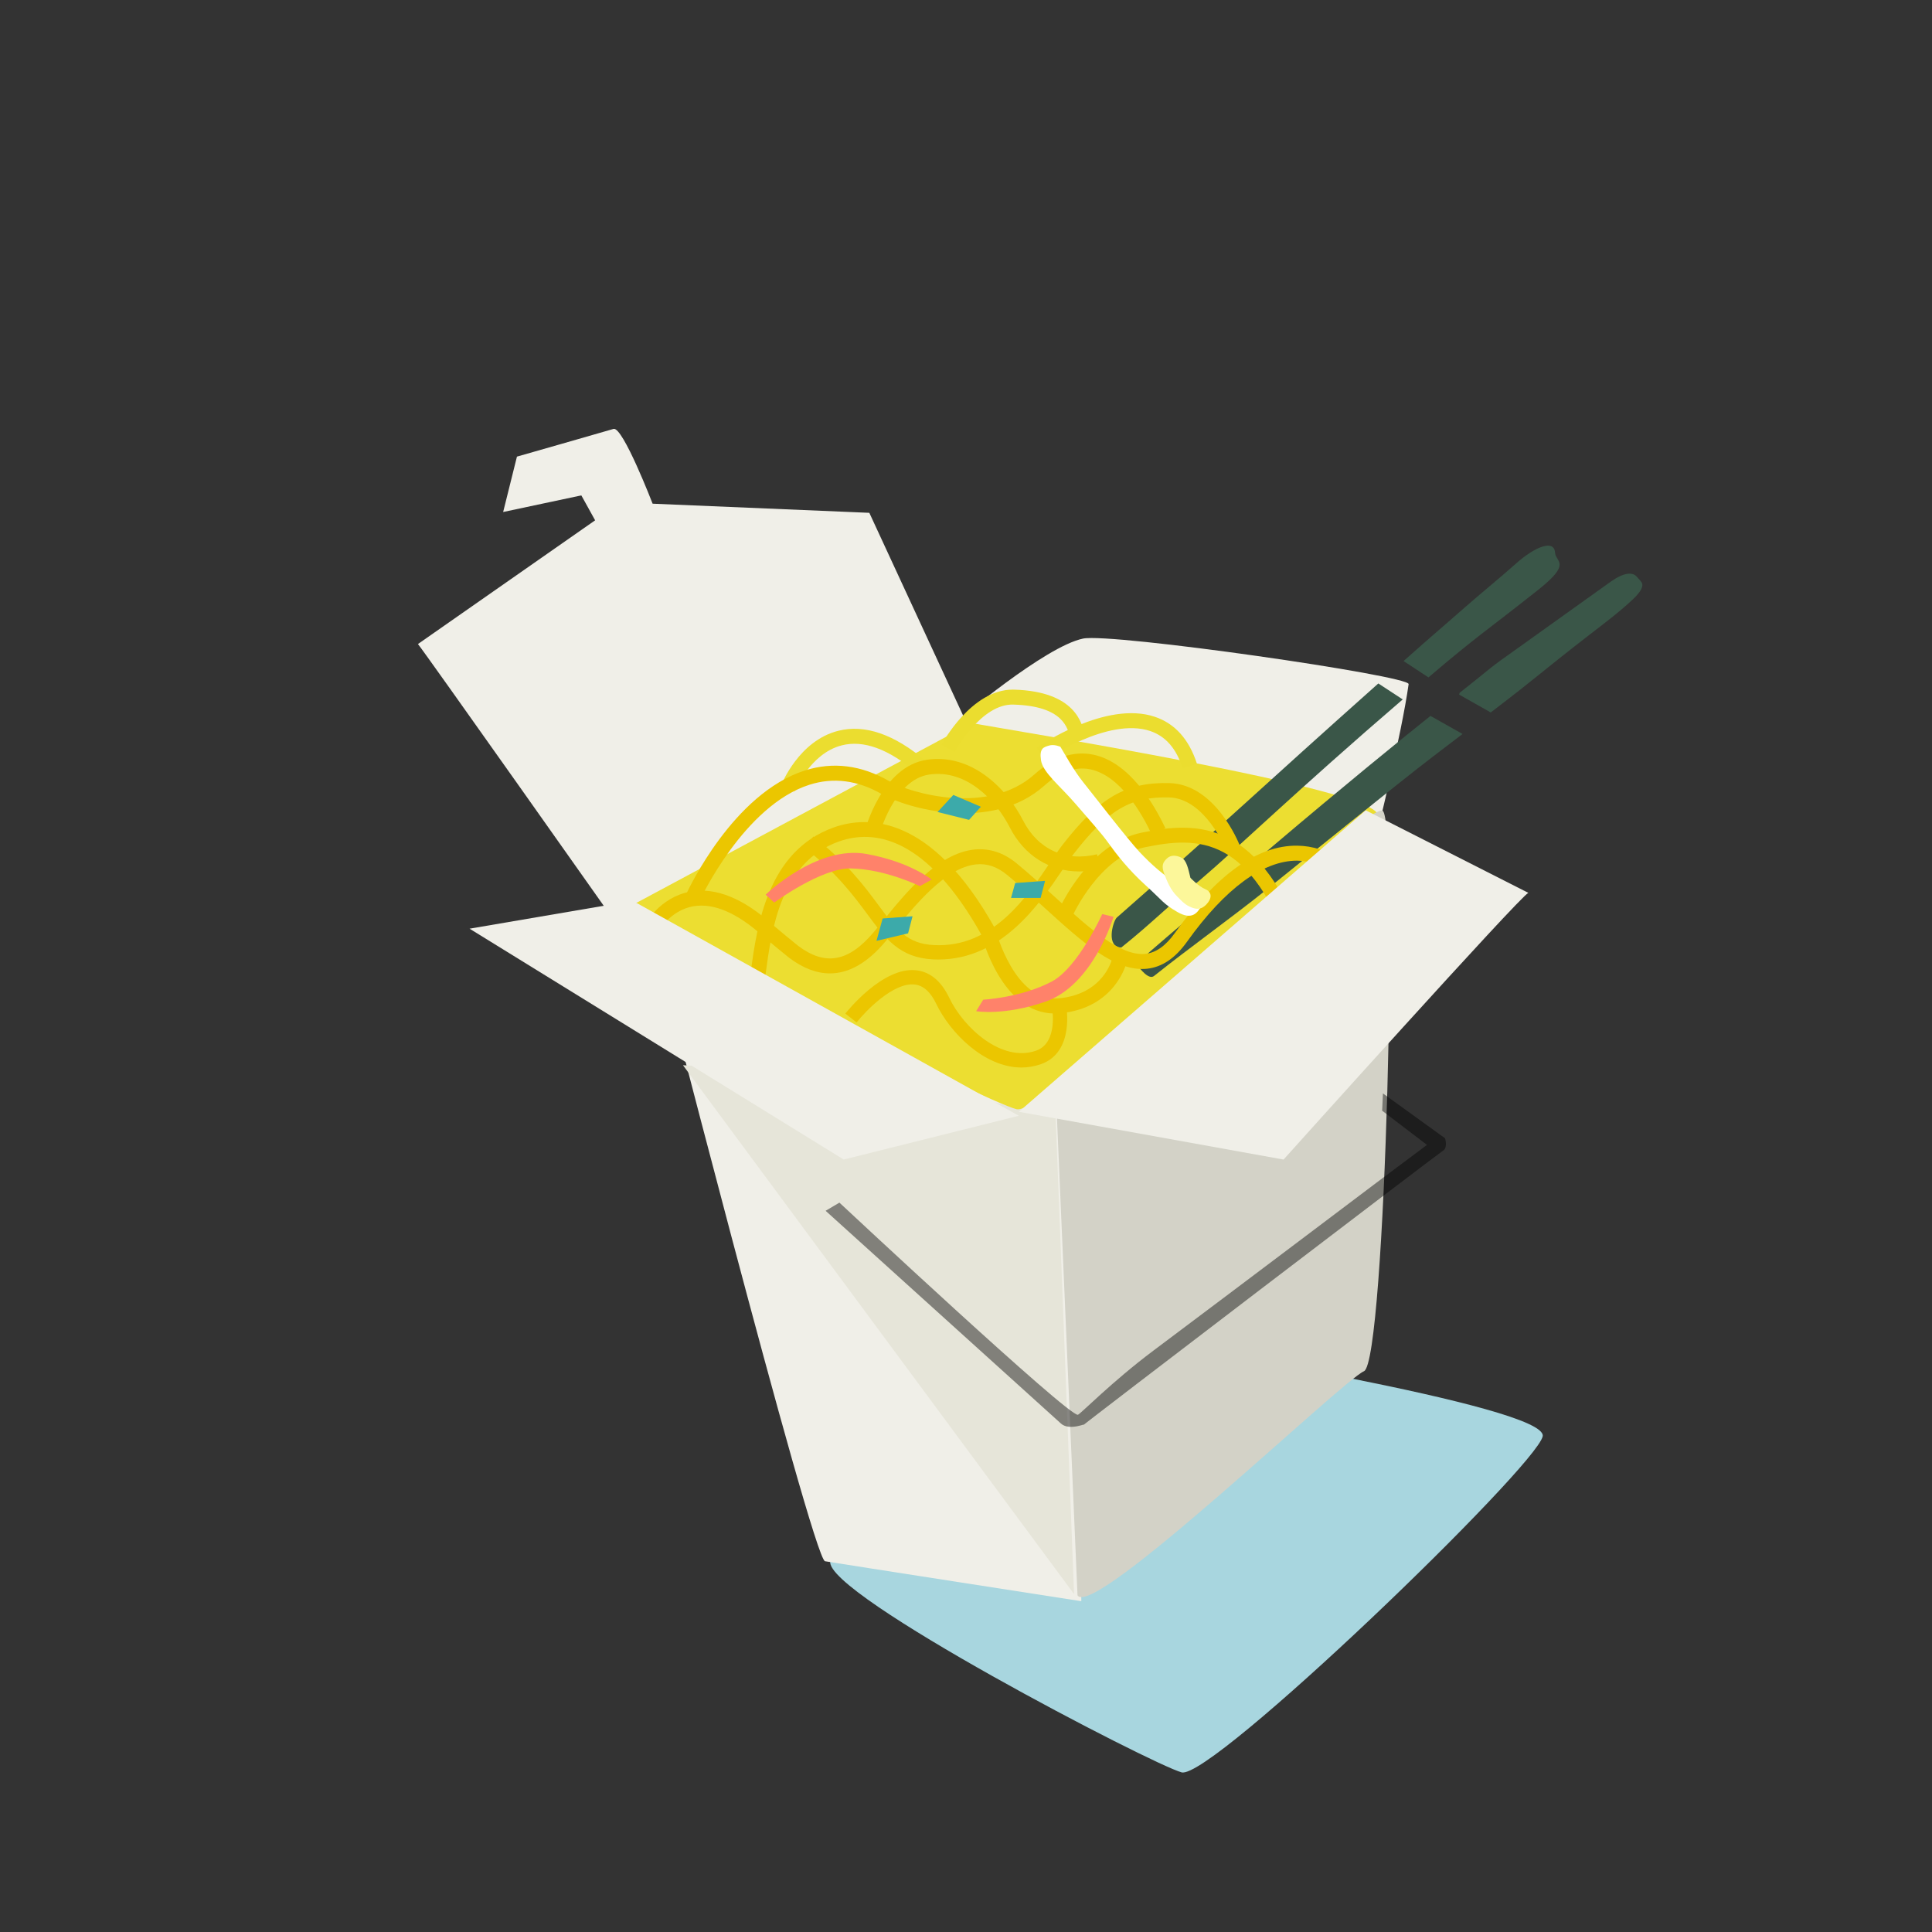 <svg xmlns="http://www.w3.org/2000/svg" viewBox="0 0 760 760" width="760" height="760" preserveAspectRatio="xMidYMid meet" style="width: 100%; height: 100%; transform: translate3d(0px, 0px, 0px);"><rect x="0" y="0" width="760" height="760" fill="#333333" stroke="none"/><defs><clipPath id="__lottie_element_736"><rect width="760" height="760" x="0" y="0"></rect></clipPath></defs><g clip-path="url(#__lottie_element_736)"><g transform="matrix(0,0,0,0,344,348)" opacity="1" style="display: block;"><g opacity="1" transform="matrix(1,0,0,1,189.691,-1.996)"><path fill="rgb(209,240,246)" fill-opacity="1" d=" M150.73,-151.92 C92.134,-182.64 9.739,-181.646 -121.022,-132.525 C-245.385,-92.303 -292.723,-12.116 -276.292,108.745 C-269.21,160.836 -245.297,285.142 -117.839,335.658 C-32.946,369.304 16.434,343.518 122.832,277.826 C214.236,221.391 235.083,40.718 234.015,-12.847 C233.075,-59.986 223.617,-113.708 150.73,-151.92z"></path></g></g><g transform="matrix(1,0,0,1,323.773,523.245)" opacity="1" style="display: block;"><g opacity="1" transform="matrix(1,0,0,1,142.891,88.685)"><path fill="rgb(168,214,223)" fill-opacity="1" d=" M-140.052,2.223 C-140.052,2.223 -33.786,-88.435 -21.537,-85.631 C-9.289,-82.825 142.641,-58.845 140.191,-46.917 C137.742,-34.987 9.809,88.435 -1.846,85.274 C-13.501,82.112 -142.641,15.072 -140.052,2.223z"></path></g></g><g transform="matrix(1,0,0,1,238.556,339.685)" opacity="1" style="display: block;"><g opacity="1" transform="matrix(1,0,0,1,93.528,145.218)"><path fill="rgb(240,239,232)" fill-opacity="1" d=" M-77.355,-125.032 C-77.355,-125.032 -12.437,128.42 -7.537,129.251 C-2.637,130.082 93.278,144.968 93.278,144.968 C93.278,144.968 91.678,-82.929 76.98,-92.787 C62.282,-102.646 -93.278,-144.968 -77.355,-125.032z"></path></g></g><g transform="matrix(1,0,0,1,268.428,418.793)" opacity="1" style="display: block;"><g opacity="1" transform="matrix(1,0,0,1,77.16,104.26)"><path fill="rgb(230,229,217)" fill-opacity="1" d=" M76.911,104.01 C76.911,104.01 69.683,-83.879 69.683,-83.879 C69.683,-83.879 -2.581,-100.396 -2.581,-100.396 C-2.581,-100.396 -76.911,-104.01 -76.911,-104.01 C-76.911,-104.01 76.911,104.01 76.911,104.01z"></path></g></g><g transform="matrix(1,0,0,1,376.518,248.626)" opacity="1" style="display: block;"><g opacity="1" transform="matrix(1,0,0,1,89.159,39.93)"><path fill="rgb(240,239,232)" fill-opacity="1" d=" M75.901,39.679 C75.901,39.679 85.701,0.142 88.44,-19.437 C88.909,-22.782 -28.442,-39.68 -39.645,-37.351 C-54.663,-34.229 -88.909,-5.105 -88.909,-5.105 C-88.909,-5.105 75.901,39.679 75.901,39.679z"></path></g></g><g transform="matrix(1,0,0,1,246.253,281.621)" opacity="1" style="display: block;"><g opacity="1" transform="matrix(1,0,0,1,149.188,78.864)"><path fill="rgb(236,222,49)" fill-opacity="1" d=" M-146.348,-8.07 C-146.348,-8.07 -25.969,-78.614 -13.72,-76.164 C-1.471,-73.715 148.937,-49.998 146.486,-39.581 C144.037,-29.164 16.105,78.613 4.448,75.852 C-7.207,73.091 -148.937,3.15 -146.348,-8.07z"></path></g></g><g transform="matrix(0.809,0.588,-0.588,0.809,567.88,184.025)" opacity="1" style="display: block;"><g opacity="1" transform="matrix(1,0,0,1,46.021,35.371)"><path fill="rgb(58,86,72)" fill-opacity="1" d=" M-6.98,4.116 C-5.04,-4.493 -2.731,-13.049 -0.844,-21.659 C1.324,-31.551 5.661,-38.252 9.061,-34.139 C11.452,-31.248 16.866,-34.864 12.311,-18.492 C5.409,6.317 3.649,9.792 -2.376,34.815 C-2.376,34.815 -14.079,35.372 -14.079,35.372 C-10.237,17.835 -10.952,21.743 -6.98,4.116z"></path></g><g opacity="1" transform="matrix(1,0,0,1,20.277,155.534)"><path fill="rgb(58,86,72)" fill-opacity="1" d=" M-20.269,63.245 C-5.488,-2.443 -5.41,-6.541 8.821,-71.826 C8.821,-71.826 20.277,-72.386 20.277,-72.386 C7.438,-18.034 2.322,12.138 -2.493,32.136 C-6.301,45.953 -7.677,56.208 -11.897,71.626 C-16.833,75.101 -20.486,65.665 -20.269,63.245z"></path></g></g><g transform="matrix(0.875,0.485,-0.485,0.875,557.991,179.022)" opacity="1" style="display: block;"><g opacity="1" transform="matrix(1,0,0,1,80.83,37.367)"><path fill="rgb(58,86,72)" fill-opacity="1" d=" M-21.344,36.481 C-13.635,18.163 -17.381,25.693 -8.815,7.854 C-2.678,-4.926 3.322,-17.811 9.464,-30.578 C12.163,-36.186 15.066,-37.986 17.335,-37.187 C18.272,-36.857 19.242,-36.602 20.126,-36.15 C21.654,-35.367 21.751,-32.865 20.38,-28.567 C18.209,-21.759 15.209,-15.109 12.365,-8.496 C2.094,15.392 3.495,13.552 -6.919,37.367 C-6.919,37.367 -21.206,37.252 -21.206,37.252 C-21.206,37.252 -21.344,36.481 -21.344,36.481z"></path></g><g opacity="1" transform="matrix(1,0,0,1,34.161,159.038)"><path fill="rgb(58,86,72)" fill-opacity="1" d=" M28.268,-58.061 C21.619,-42.964 3.424,2.327 -3.596,19.413 C-10.421,36.024 -18.961,53.918 -25.817,70.52 C-26.791,72.878 -31.692,70.911 -33.935,69.79 C-35.961,72.953 -23.838,41.706 -18.04,25.709 C-7.299,-3.918 7.254,-41 14.024,-57.762 C15.894,-62.392 17.784,-67.013 19.682,-71.628 C19.682,-71.628 34.162,-71.53 34.162,-71.53 C32.192,-67.043 30.244,-62.545 28.268,-58.061z"></path></g></g><g transform="matrix(1,0,0,1,164.159,167.386)" opacity="1" style="display: block;"><g opacity="1" transform="matrix(1,0,0,1,108.365,96.672)"><path fill="rgb(240,239,232)" fill-opacity="1" d=" M-108.115,-10.708 C-105.402,-7.439 -32.084,96.422 -32.084,96.422 C-32.084,96.422 108.115,21.246 108.115,21.246 C108.115,21.246 69.45,-62.326 69.45,-62.326 C69.45,-62.326 -15.803,-65.916 -15.803,-65.916 C-15.803,-65.916 -27.562,-96.422 -31.18,-95.333 C-34.798,-94.243 -69.169,-84.437 -69.169,-84.437 C-69.169,-84.437 -74.596,-62.647 -74.596,-62.647 C-74.596,-62.647 -43.843,-69.185 -43.843,-69.185 C-43.843,-69.185 -38.416,-59.379 -38.416,-59.379 C-38.416,-59.379 -108.115,-10.708 -108.115,-10.708z"></path></g></g><g transform="matrix(1,0,0,1,415.041,315.003)" opacity="1" style="display: block;"><g opacity="1" transform="matrix(1,0,0,1,67.618,161.277)"><path fill="rgb(211,210,199)" fill-opacity="1" d=" M-58.794,151.273 C-58.794,151.273 -67.368,-47.918 -67.368,-47.918 C-67.368,-47.918 55.119,-161.026 61.244,-157.351 C67.368,-153.676 62.469,59.453 53.894,63.127 C45.32,66.802 -52.67,161.027 -58.794,151.273z"></path></g></g><g transform="matrix(1,0,0,1,324.774,430.126)" opacity="1" style="display: block;"><g opacity="1" transform="matrix(1,0,0,1,122.007,65.582)"><path fill="rgb(0,0,0)" fill-opacity="0.44" d=" M-20.534,64.839 C-18.682,63.728 -25.975,67.429 -29.422,64.283 C-32.869,61.137 -122.007,-19.414 -122.007,-19.414 C-122.007,-19.414 -116.576,-22.623 -116.576,-22.623 C-116.576,-22.623 -26.089,61.938 -22.756,60.826 C-21.709,60.478 -9.374,47.822 6.871,35.644 C42.316,9.07 94.765,-30.524 94.765,-30.524 C94.765,-30.524 114.57,-45.338 114.57,-45.338 C114.57,-45.338 96.922,-58.785 96.922,-58.785 C96.922,-58.785 97.235,-65.583 97.235,-65.583 C97.235,-65.583 121.677,-47.93 121.677,-47.93 C121.677,-47.93 122.787,-44.226 120.936,-43.115 C119.084,-42.005 -22.386,65.949 -20.534,64.839z"></path></g></g><g transform="matrix(1,0,0,1,253.133,271.026)" opacity="1" style="display: block;"><g opacity="1" transform="matrix(1,0,0,1,82.586,26.983)"><path fill="rgb(235,221,47)" fill-opacity="1" d=" M-23.004,13.188 C-23.004,13.188 -28.492,11.05 -28.492,11.05 C-28.212,10.333 -21.452,-6.612 -6.003,-10.523 C4.461,-13.189 16.065,-9.175 28.492,1.357 C28.492,1.357 24.684,5.85 24.684,5.85 C13.79,-3.383 3.956,-6.977 -4.557,-4.814 C-17.096,-1.64 -22.948,13.042 -23.004,13.188z"></path></g><g opacity="1" transform="matrix(1,0,0,1,186.183,17.818)"><path fill="rgb(235,221,47)" fill-opacity="1" d=" M25.931,13.413 C23.402,5.576 19.212,0.771 13.133,-1.284 C-3.415,-6.836 -27.927,9.961 -28.176,10.132 C-28.176,10.132 -31.535,5.298 -31.535,5.298 C-30.431,4.531 -4.275,-13.413 15.012,-6.86 C22.878,-4.209 28.435,2.007 31.535,11.606 C31.535,11.606 25.931,13.413 25.931,13.413z"></path></g><g opacity="1" transform="matrix(1,0,0,1,145.553,12.496)"><path fill="rgb(235,221,47)" fill-opacity="1" d=" M-23.132,12.246 C-23.132,12.246 -28.318,9.458 -28.318,9.458 C-27.839,8.559 -16.482,-12.246 -0.305,-12.246 C-0.11,-12.246 0.08,-12.241 0.271,-12.236 C24.397,-11.494 27.073,1.108 28.083,5.854 C28.171,6.265 28.235,6.606 28.318,6.85 C28.318,6.85 22.732,8.725 22.732,8.725 C22.595,8.32 22.468,7.759 22.322,7.08 C21.438,2.915 19.597,-5.752 0.09,-6.348 C-12.625,-6.924 -23.029,12.056 -23.132,12.246z"></path></g><g opacity="1" transform="matrix(1,0,0,1,148.906,71.49)"><path fill="rgb(235,198,0)" fill-opacity="1" d=" M-32.896,34.931 C-33.56,34.931 -34.225,34.917 -34.904,34.888 C-48.136,34.268 -53.715,26.744 -60.775,17.212 C-66.225,9.859 -73.003,0.707 -85.535,-9 C-85.535,-9 -82.083,-13.452 -82.083,-13.452 C-68.936,-3.276 -61.9,6.226 -56.246,13.858 C-49.358,23.155 -45.201,28.765 -34.639,29.253 C-11.437,30.469 2.133,9.98 11.229,-3.482 C12.987,-6.085 14.545,-8.379 15.922,-10.156 C30.39,-28.798 41.015,-34.932 58.031,-34.464 C75.966,-33.965 85.154,-11.162 85.535,-10.195 C85.535,-10.195 80.292,-8.125 80.292,-8.125 C80.214,-8.325 72.079,-28.432 57.875,-28.828 C42.812,-29.238 33.695,-23.867 20.375,-6.699 C19.062,-5.005 17.577,-2.808 15.897,-0.323 C6.928,12.949 -7.936,34.931 -32.896,34.931z"></path></g><g opacity="1" transform="matrix(1,0,0,1,161.452,111.29)"><path fill="rgb(235,198,0)" fill-opacity="1" d=" M0.305,16.367 C-20.613,16.367 -28.279,-13.638 -28.601,-14.952 C-28.601,-14.952 -22.888,-16.367 -22.888,-16.367 C-22.815,-16.089 -15.442,11.948 1.731,10.415 C19.509,8.896 22.825,-4.923 22.859,-5.064 C22.859,-5.064 28.601,-3.764 28.601,-3.764 C28.562,-3.584 24.255,14.4 2.234,16.285 C1.579,16.339 0.935,16.367 0.305,16.367z"></path></g><g opacity="1" transform="matrix(1,0,0,1,212.179,78.167)"><path fill="rgb(235,198,0)" fill-opacity="1" d=" M43.157,26.863 C26.966,-20.456 6.36,-20.334 -15.124,-15.862 C-32.82,-12.165 -43.239,10.755 -43.342,10.984 C-43.342,10.984 -48.723,8.592 -48.723,8.592 C-48.254,7.537 -36.994,-17.307 -16.325,-21.623 C5.843,-26.257 30.994,-26.863 48.723,24.959 C48.723,24.959 43.157,26.863 43.157,26.863z"></path></g><g opacity="1" transform="matrix(1,0,0,1,145.478,86.673)"><path fill="rgb(235,198,0)" fill-opacity="1" d=" M-72.134,25.208 C-77.373,25.208 -82.718,23.171 -88.146,19.099 C-89.032,18.44 -97.49,11.448 -98.423,10.603 C-108.629,1.379 -117.875,-2.566 -125.888,-1.189 C-135.243,0.452 -139.967,9.148 -140.013,9.236 C-140.013,9.236 -145.229,6.501 -145.229,6.501 C-144.987,6.038 -139.195,-4.788 -126.983,-6.97 C-117.044,-8.748 -106.125,-4.299 -94.474,6.238 C-93.673,6.96 -85.381,13.816 -84.617,14.387 C-73.943,22.4 -64.766,20.715 -54.859,8.928 C-53.784,7.649 -52.621,6.218 -51.378,4.685 C-42.203,-6.619 -29.639,-22.092 -15.216,-23.533 C-9.317,-24.084 -3.771,-22.273 1.346,-18.049 C6.605,-13.704 11.605,-9.163 16.439,-4.773 C30.228,7.756 42.167,18.499 51.938,17.527 C56.122,17.078 59.926,14.392 63.564,9.304 C79.98,-13.66 96.009,-25.208 111.688,-25.032 C123.939,-24.89 135.229,-17.366 145.229,-2.673 C145.229,-2.673 140.365,0.637 140.365,0.637 C131.507,-12.371 121.835,-19.026 111.62,-19.143 C98.295,-19.128 83.368,-8.279 68.349,12.732 C63.681,19.26 58.514,22.747 52.562,23.382 C40.198,24.671 27.319,13.069 12.48,-0.413 C7.699,-4.758 2.752,-9.255 -2.404,-13.508 C-6.32,-16.741 -10.318,-18.123 -14.634,-17.673 C-26.616,-16.477 -38.766,-1.511 -46.805,8.396 C-48.073,9.954 -49.259,11.418 -50.353,12.717 C-57.35,21.038 -64.634,25.208 -72.134,25.208z"></path></g><g opacity="1" transform="matrix(1,0,0,1,124.552,129.044)"><path fill="rgb(235,198,0)" fill-opacity="1" d=" M24.119,19.858 C9.485,19.863 -3.971,6.128 -9.347,-5.103 C-11.637,-9.893 -14.435,-12.408 -17.907,-12.793 C-26.276,-13.692 -37.211,-2.328 -40.719,2.134 C-40.719,2.134 -45.153,-1.353 -45.153,-1.353 C-44.557,-2.105 -30.419,-19.863 -17.287,-18.393 C-11.798,-17.787 -7.42,-14.135 -4.26,-7.534 C1.379,4.254 16.408,18.017 29.933,13.217 C38.737,10.097 36.144,-3.725 36.12,-3.862 C36.12,-3.862 41.648,-4.947 41.648,-4.947 C41.8,-4.18 45.153,13.804 31.818,18.531 C29.24,19.444 26.658,19.858 24.119,19.858z"></path></g></g><g transform="matrix(1,0,0,1,269.804,295.029)" opacity="1" style="display: block;"><g opacity="1" transform="matrix(1,0,0,1,94.441,29.591)"><path fill="rgb(235,198,0)" fill-opacity="1" d=" M-88.839,29.341 C-88.839,29.341 -94.191,26.88 -94.191,26.88 C-93.453,25.279 -75.834,-12.505 -47.659,-21.518 C-36.612,-25.054 -25.457,-23.662 -14.51,-17.378 C-6.046,-12.519 24.474,-3.735 42.672,-19.985 C50.241,-26.738 58.024,-29.341 65.758,-27.763 C80.05,-24.839 89.708,-8.364 94.191,1.196 C94.191,1.196 88.859,3.696 88.859,3.696 C84.845,-4.863 76.354,-19.585 64.581,-21.997 C58.732,-23.174 52.692,-21.035 46.593,-15.591 C25.753,3.018 -7.64,-6.645 -17.442,-12.27 C-26.888,-17.7 -36.443,-18.921 -45.853,-15.913 C-71.549,-7.705 -88.671,28.97 -88.839,29.341z"></path></g></g><g transform="matrix(1,0,0,1,339.817,296.089)" opacity="1" style="display: block;"><g opacity="1" transform="matrix(1,0,0,1,46.69,23.488)"><path fill="rgb(235,198,0)" fill-opacity="1" d=" M38.066,23.232 C26.46,23.237 16.401,17.027 10.722,5.904 C5.146,-4.995 -6.435,-17.016 -20.976,-14.887 C-34.924,-12.861 -40.681,8.99 -40.737,9.21 C-40.737,9.21 -46.44,7.745 -46.44,7.745 C-46.169,6.69 -39.612,-18.129 -21.826,-20.717 C-4.229,-23.237 9.511,-9.409 15.966,3.228 C21.753,14.571 32.631,19.517 45.044,16.475 C45.044,16.475 46.44,22.198 46.44,22.198 C43.588,22.896 40.786,23.232 38.066,23.232z"></path></g></g><g transform="matrix(1,0,0,1,294.594,319.83)" opacity="1" style="display: block;"><g opacity="1" transform="matrix(1,0,0,1,48.535,33.566)"><path fill="rgb(235,198,0)" fill-opacity="1" d=" M-42.454,33.315 C-42.454,33.315 -48.285,32.475 -48.285,32.475 C-48.285,32.475 -47.782,28.833 -47.782,28.833 C-45.372,11.059 -41.341,-18.687 -14.976,-27.965 C-2.134,-32.477 23.169,-33.315 48.285,11.831 C48.285,11.831 43.139,14.691 43.139,14.691 C21.279,-24.61 0.532,-27.179 -13.023,-22.408 C-35.989,-14.327 -39.573,12.124 -41.946,29.625 C-41.946,29.625 -42.454,33.315 -42.454,33.315z"></path></g></g><g transform="matrix(1,0,0,1,184.47,354.111)" opacity="1" style="display: block;"><g opacity="1" transform="matrix(1,0,0,1,108.288,51.138)"><path fill="rgb(240,239,232)" fill-opacity="1" d=" M39.144,50.887 C39.144,50.887 108.038,33.663 108.038,33.663 C108.038,33.663 -43.842,-50.887 -43.842,-50.887 C-43.842,-50.887 -108.038,-39.928 -108.038,-39.928 C-108.038,-39.928 39.144,50.887 39.144,50.887z"></path></g></g><g transform="matrix(1,0,0,1,368.566,312.461)" opacity="1" style="display: block;"><g opacity="1" transform="matrix(1,0,0,1,8.767,5.154)"><path fill="rgb(60,170,170)" fill-opacity="1" d=" M-8.517,1.806 C-8.517,1.806 -2.323,-4.904 -2.323,-4.904 C-2.323,-4.904 8.517,-0.258 8.517,-0.258 C8.517,-0.258 3.871,4.904 3.871,4.904 C3.871,4.904 -8.517,1.806 -8.517,1.806z"></path></g></g><g transform="matrix(1,0,0,1,344.541,360.192)" opacity="1" style="display: block;"><g opacity="1" transform="matrix(1,0,0,1,7.339,5.082)"><path fill="rgb(60,170,170)" fill-opacity="1" d=" M-7.089,4.832 C-7.089,4.832 -4.672,-3.975 -4.672,-3.975 C-4.672,-3.975 7.089,-4.832 7.089,-4.832 C7.089,-4.832 5.336,1.888 5.336,1.888 C5.336,1.888 -7.089,4.832 -7.089,4.832z"></path></g></g><g transform="matrix(1,0,0,1,397.473,346.255)" opacity="1" style="display: block;"><g opacity="1" transform="matrix(1,0,0,1,6.94,3.613)"><path fill="rgb(60,170,170)" fill-opacity="1" d=" M-6.69,3.362 C-6.69,3.362 -5.072,-2.505 -5.072,-2.505 C-5.072,-2.505 6.69,-3.362 6.69,-3.362 C6.69,-3.362 4.938,3.358 4.938,3.358 C4.938,3.358 -6.69,3.362 -6.69,3.362z"></path></g></g><g transform="matrix(1,0,0,1,400.546,318.502)" opacity="1" style="display: block;"><g opacity="1" transform="matrix(1,0,0,1,100.459,68.942)"><path fill="rgb(240,239,232)" fill-opacity="1" d=" M100.209,-36.215 C97.257,-35.231 3.914,68.692 3.914,68.692 C3.914,68.692 -100.209,49.903 -100.209,49.903 C-100.209,49.903 36.238,-68.692 36.238,-68.692 C36.238,-68.692 100.209,-36.215 100.209,-36.215z"></path></g></g><g transform="matrix(1,0,0,1,300.947,332.111)" opacity="1" style="display: block;"><g opacity="1" transform="matrix(1,0,0,1,32.899,11.588)"><path fill="rgb(255,130,106)" fill-opacity="1" d=" M-32.648,8.241 C-32.648,8.241 -12.581,-11.338 7.097,-7.76 C24.131,-4.663 32.648,2.305 32.648,2.305 C32.648,2.305 28.003,4.886 28.003,4.886 C28.003,4.886 14.58,-1.779 0.903,-2.082 C-10.712,-2.341 -29.294,11.338 -29.294,11.338 C-29.294,11.338 -32.648,8.241 -32.648,8.241z"></path></g></g><g transform="matrix(1,0,0,1,383.738,359.332)" opacity="1" style="display: block;"><g opacity="1" transform="matrix(1,0,0,1,27.27,20.3)"><path fill="rgb(255,130,106)" fill-opacity="1" d=" M27.02,-18.99 C27.02,-18.99 19.099,7.906 0.189,14.415 C-16.182,20.05 -27.02,18.139 -27.02,18.139 C-27.02,18.139 -24.231,13.616 -24.231,13.616 C-24.231,13.616 -9.265,12.86 2.812,6.432 C13.067,0.974 22.579,-20.049 22.579,-20.049 C22.579,-20.049 27.02,-18.99 27.02,-18.99z"></path></g></g><g transform="matrix(1,0,0,1,409.345,293.087)" opacity="1" style="display: block;"><g opacity="1" transform="matrix(1,0,0,1,31.777,33.574)"><path fill="rgb(255,255,255)" fill-opacity="1" d=" M-23.989,-32.891 C-22.265,-30.107 -18.875,-23.779 -14.949,-18.879 C-11.024,-13.979 2.735,3.82 7.237,8.59 C11.74,13.36 16.559,17.686 22.206,21.078 C27.854,24.471 33.141,27.012 31.461,29.816 C29.782,32.62 27.683,35.331 22.07,32.118 C16.456,28.904 16.221,27.652 9.46,21.525 C2.698,15.397 -2.072,9.195 -5.059,5.016 C-8.048,0.838 -11.805,-3.167 -17.965,-10.363 C-24.124,-17.558 -30.91,-22.747 -31.623,-27.625 C-32.316,-32.363 -30.572,-32.713 -28.489,-33.369 C-26.407,-34.025 -23.989,-32.891 -23.989,-32.891z"></path></g><g opacity="1" transform="matrix(1,0,0,1,57.517,53.954)"><path fill="rgb(252,247,154)" fill-opacity="1" d=" M1.426,-1.726 C0.563,-5.263 -0.057,-8.576 -2.057,-9.618 C-4.056,-10.66 -6.291,-10.81 -7.82,-9.346 C-9.35,-7.882 -10.111,-6.591 -8.896,-3.319 C-7.682,-0.047 -6.308,3.003 -4.074,5.298 C-1.841,7.593 -0.612,8.991 2.017,9.99 C4.175,10.81 5.844,10.621 7.612,8.823 C9.88,6.516 10.111,3.968 7.275,2.741 C4.439,1.514 1.426,-1.726 1.426,-1.726z"></path></g></g></g></svg>